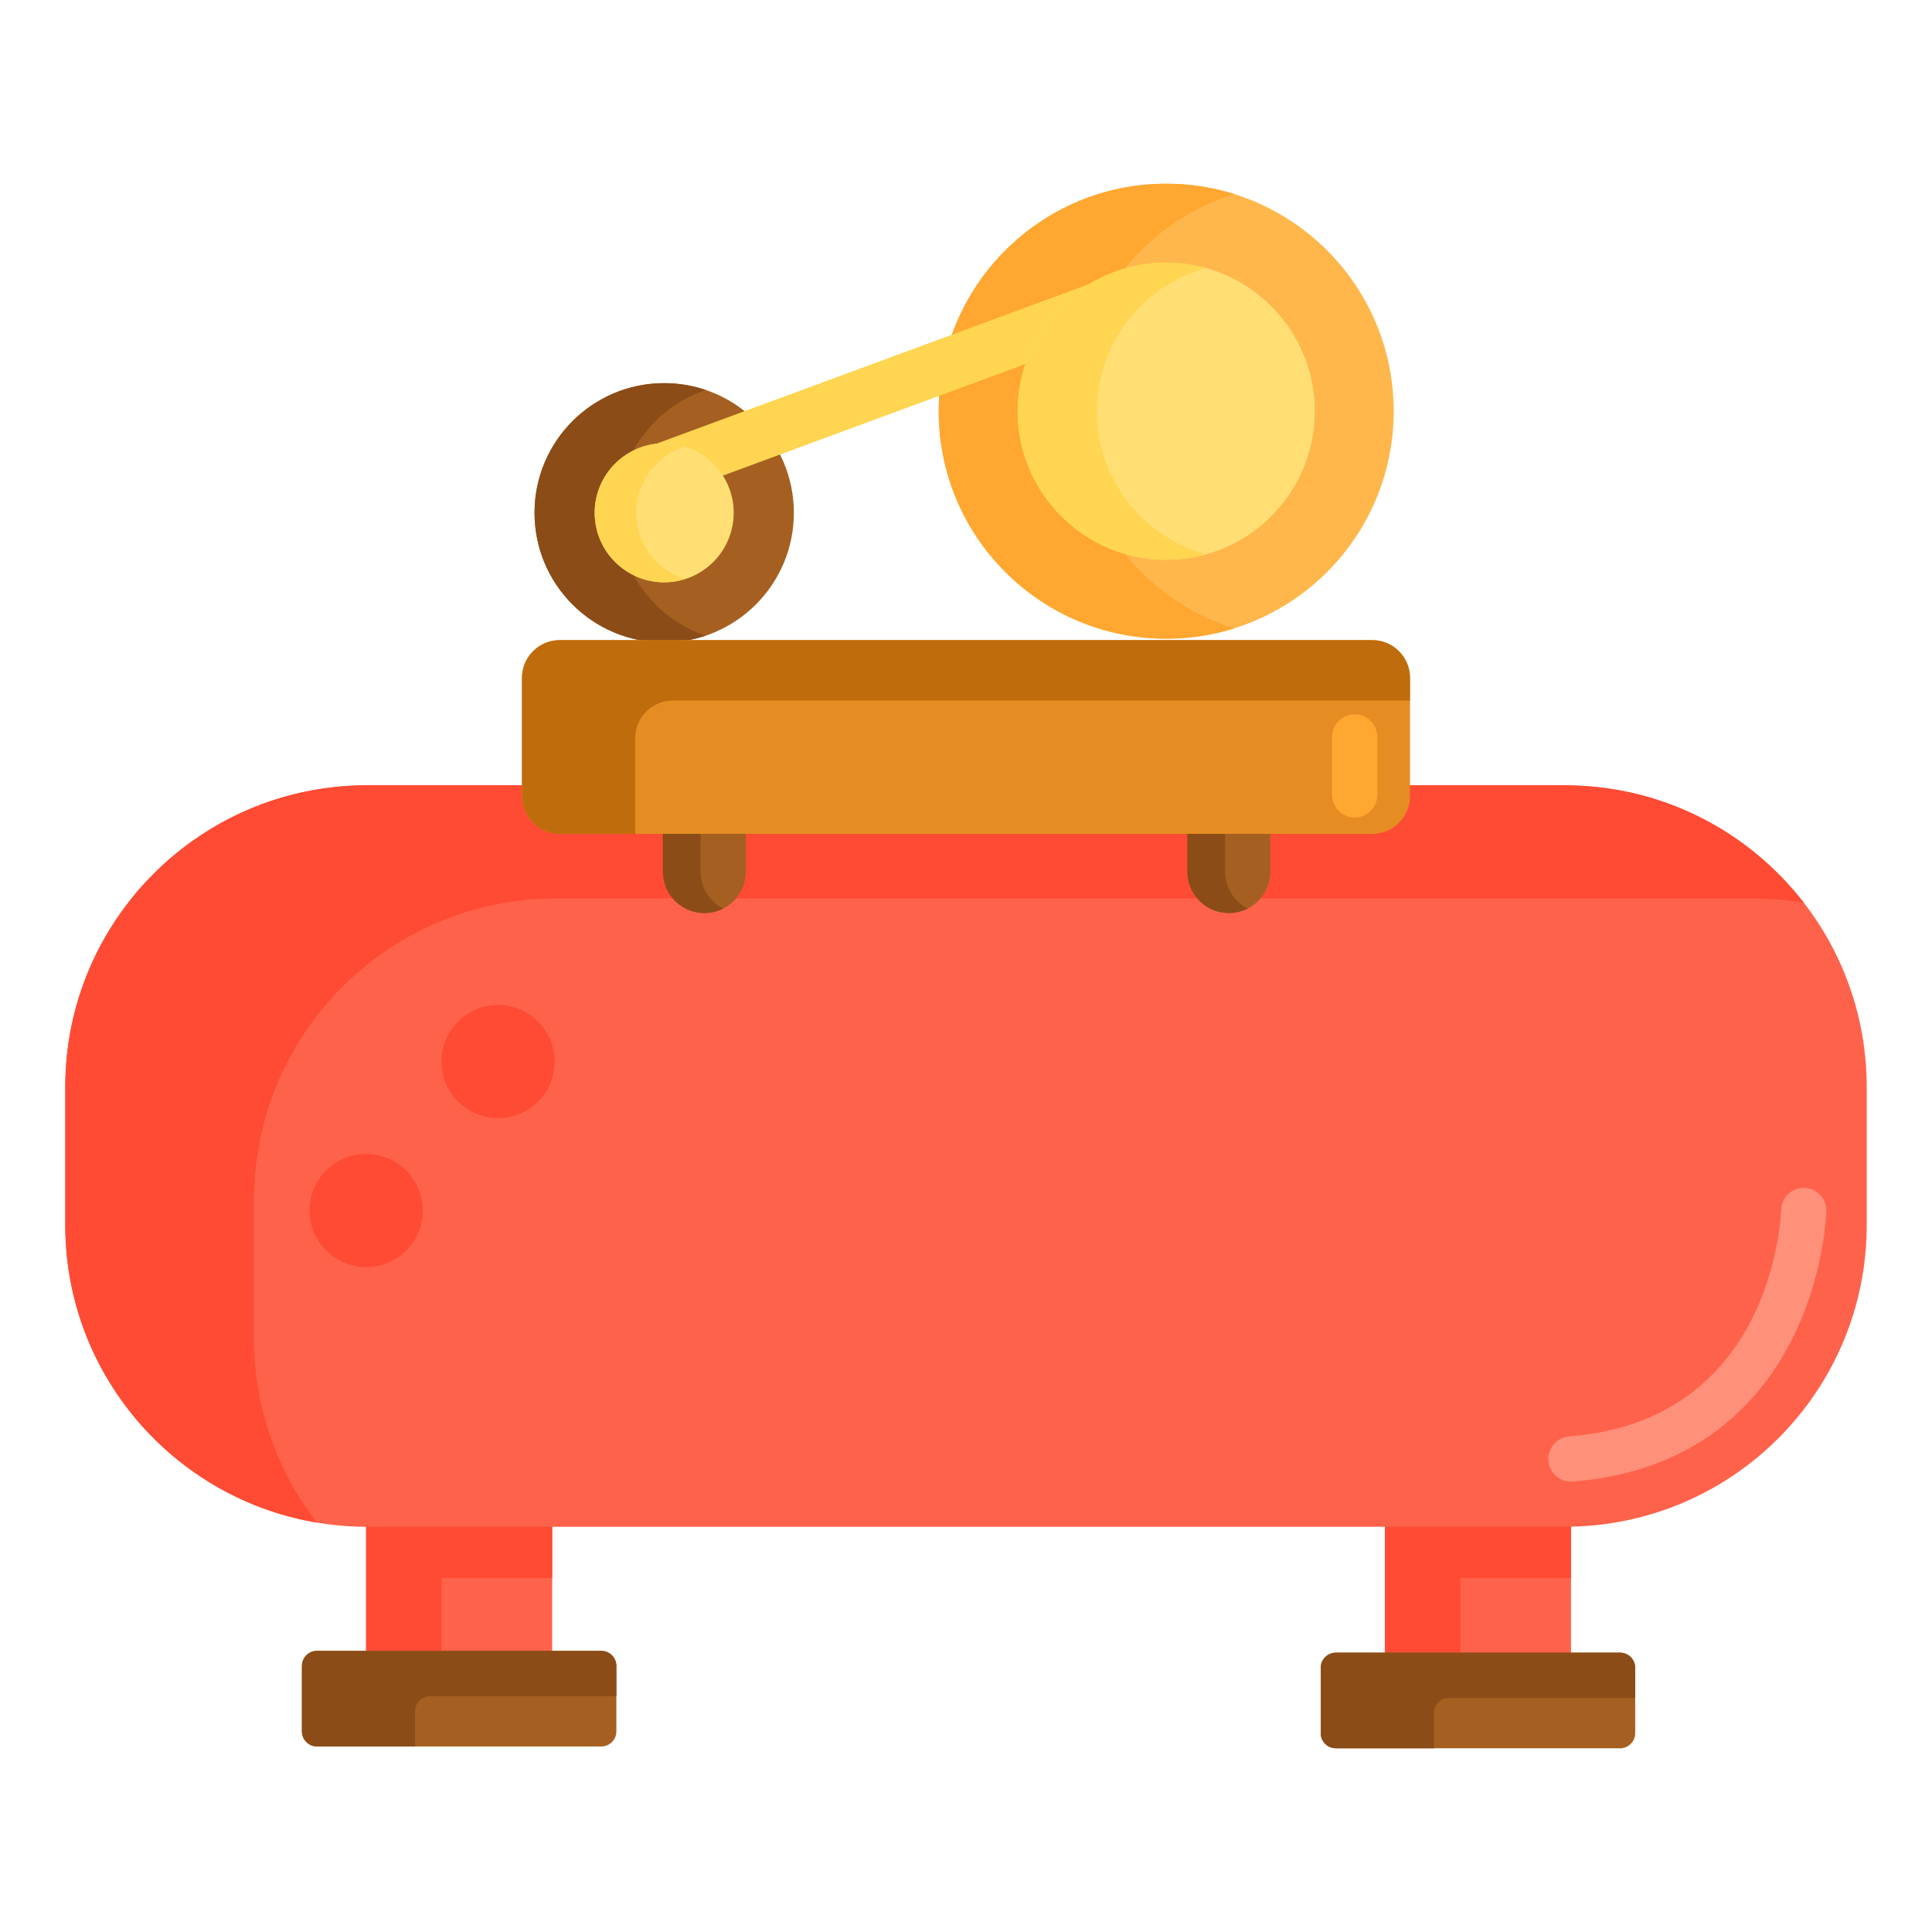 <?xml version="1.0" encoding="utf-8"?>
<!-- Generator: Adobe Illustrator 22.1.0, SVG Export Plug-In . SVG Version: 6.00 Build 0)  -->
<svg xmlns="http://www.w3.org/2000/svg" xmlns:xlink="http://www.w3.org/1999/xlink" version="1.1" id="Layer_1" x="0px" y="0px" viewBox="0 0 512 512" style="enable-background:new 0 0 512 512;" xml:space="preserve" width="512" height="512">
<style type="text/css">
	.st0{fill:#FFA730;}
	.st1{fill:#E58D23;}
	.st2{fill:#BF6C0D;}
	.st3{fill:#A56021;}
	.st4{fill:#FFD551;}
	.st5{fill:#FFF4C1;}
	.st6{fill:#FFC34C;}
	.st7{fill:#FFEA63;}
	.st8{fill:#FCE575;}
	.st9{fill:#FFB74B;}
	.st10{fill:#8C4C17;}
	.st11{fill:#F9BB32;}
	.st12{fill:#FF4B34;}
	.st13{fill:#FF9079;}
	.st14{fill:#FFDF74;}
	.st15{fill:#FF624B;}
	.st16{fill:#CCC033;}
	.st17{fill:#EACF32;}
	.st18{fill:#FFEACF;}
	.st19{fill:#99AF17;}
	.st20{fill:#FFD59A;}
	.st21{fill:#FCDA4F;}
	.st22{fill:#FCF9DE;}
	.st23{fill:#DB9C2E;}
</style>
<g>
	<g>
		<g>
			<path class="st15" d="M411.333,450.165h-39.311c-2.761,0-5-2.239-5-5v-48.978h49.311v48.978     C416.333,447.926,414.095,450.165,411.333,450.165z"/>
		</g>
	</g>
	<g>
		<g>
			<path class="st15" d="M141.333,450.165h-39.311c-2.761,0-5-2.239-5-5v-48.978h49.311v48.978     C146.333,447.926,144.095,450.165,141.333,450.165z"/>
		</g>
	</g>
	<g>
		<g>
			<path class="st12" d="M387.022,418.187h29.311v-22h-49.311v48.979c0,2.761,2.239,5,5,5h15V418.187z"/>
		</g>
	</g>
	<g>
		<g>
			<path class="st12" d="M117.022,418.187h29.311v-22H97.022v48.979c0,2.761,2.239,5,5,5h15V418.187z"/>
		</g>
	</g>
	<g>
		<g>
			<path class="st3" d="M429.344,463.309h-75.333c-2.209,0-4-1.791-4-4v-17.333c0-2.209,1.791-4,4-4h75.333c2.209,0,4,1.791,4,4     v17.333C433.344,461.518,431.554,463.309,429.344,463.309z"/>
		</g>
	</g>
	<g>
		<g>
			<path class="st15" d="M415.625,208.131v-0.023h-0.92h-0.236H97.532h-0.236h-0.273v0.007     c-44.056,0.148-79.727,35.902-79.727,79.993v36.512c0,44.091,35.67,79.845,79.727,79.993v0.007h0.273h0.236h316.936h0.236h0.92     v-0.023c43.757-0.496,79.08-36.103,79.08-79.977v-36.512C494.704,244.233,459.381,208.626,415.625,208.131z"/>
		</g>
	</g>
	<g>
		<g>
			<path class="st3" d="M159.344,462.831H84.011c-2.209,0-4-1.791-4-4v-17.333c0-2.209,1.791-4,4-4h75.333c2.209,0,4,1.791,4,4     v17.333C163.344,461.041,161.554,462.831,159.344,462.831z"/>
		</g>
	</g>
	<g>
		<g>
			<path class="st10" d="M380.011,453.976c0-2.209,1.791-4,4-4h49.333v-8c0-2.209-1.791-4-4-4h-75.333c-2.209,0-4,1.791-4,4v17.334     c0,2.209,1.791,4,4,4h26V453.976z"/>
		</g>
	</g>
	<g>
		<g>
			<path class="st10" d="M110.011,453.498c0-2.209,1.791-4,4-4h49.333v-8c0-2.209-1.791-4-4-4H84.011c-2.209,0-4,1.791-4,4v17.333     c0,2.21,1.791,4,4,4h26V453.498z"/>
		</g>
	</g>
	<g>
		<g>
			<path class="st12" d="M67.296,354.619v-36.512c0-44.091,35.67-79.845,79.727-79.993v-0.007h0.273h0.236h316.936h0.236h0.92v0.023     c4.216,0.048,8.351,0.429,12.386,1.104c-14.457-18.69-36.993-30.816-62.386-31.104v-0.023h-0.92h-0.236H97.532h-0.236h-0.273     v0.007c-44.056,0.148-79.727,35.902-79.727,79.993v36.512c0,39.645,28.845,72.532,66.689,78.873     C73.532,389.975,67.296,373.03,67.296,354.619z"/>
		</g>
	</g>
	<g>
		<g>
			<circle class="st9" cx="309.059" cy="108.976" r="60.286"/>
		</g>
	</g>
	<g>
		<g>
			<path class="st0" d="M284.773,108.976c0-27.025,17.783-49.895,42.286-57.551c-5.685-1.776-11.73-2.735-18-2.735     c-33.295,0-60.286,26.991-60.286,60.286c0,33.294,26.991,60.285,60.286,60.285c6.27,0,12.315-0.958,18-2.735     C302.557,158.871,284.773,136.001,284.773,108.976z"/>
		</g>
	</g>
	<g>
		<g>
			<circle class="st3" cx="176.018" cy="135.899" r="34.362"/>
		</g>
	</g>
	<g>
		<g>
			<path class="st10" d="M163.656,135.899c0-15.129,9.782-27.965,23.362-32.553c-3.455-1.167-7.151-1.809-11-1.809     c-18.978,0-34.362,15.385-34.362,34.362c0,18.978,15.385,34.362,34.362,34.362c3.849,0,7.545-0.642,11-1.809     C173.437,163.864,163.656,151.028,163.656,135.899z"/>
		</g>
	</g>
	<g>
		<g>
			<path class="st3" d="M186.667,241.976L186.667,241.976c-6.075,0-11-4.925-11-11v-20.333h22v20.333     C197.667,237.051,192.742,241.976,186.667,241.976z"/>
		</g>
	</g>
	<g>
		<g>
			<path class="st3" d="M325.667,241.976L325.667,241.976c-6.075,0-11-4.925-11-11v-20.333h22v20.333     C336.667,237.051,331.742,241.976,325.667,241.976z"/>
		</g>
	</g>
	<g>
		<g>
			<path class="st10" d="M185.667,230.976v-20.333h-10v20.333c0,6.075,4.925,11,11,11h0c1.802,0,3.499-0.442,5-1.21     C188.108,238.944,185.667,235.249,185.667,230.976z"/>
		</g>
	</g>
	<g>
		<g>
			<path class="st10" d="M324.667,230.976v-20.333h-10v20.333c0,6.075,4.925,11,11,11h0c1.802,0,3.499-0.442,5-1.21     C327.108,238.944,324.667,235.249,324.667,230.976z"/>
		</g>
	</g>
	<g>
		<g>
			
				<rect x="166.982" y="94.848" transform="matrix(0.938 -0.346 0.346 0.938 -20.616 88.28)" class="st4" width="139.808" height="14.036"/>
		</g>
	</g>
	<g>
		<g>
			<path class="st1" d="M363.667,220.976H148.333c-5.523,0-10-4.477-10-10v-31.333c0-5.523,4.477-10,10-10h215.333     c5.523,0,10,4.477,10,10v31.333C373.667,216.499,369.19,220.976,363.667,220.976z"/>
		</g>
	</g>
	<g>
		<g>
			<path class="st2" d="M168.333,195.643c0-5.523,4.477-10,10-10h195.333v-6c0-5.523-4.477-10-10-10H148.333     c-5.523,0-10,4.477-10,10v31.333c0,5.522,4.477,10,10,10h20V195.643z"/>
		</g>
	</g>
	<g>
		<g>
			<path class="st14" d="M176.018,154.32c-10.157,0-18.421-8.263-18.421-18.421c0-10.157,8.264-18.422,18.421-18.422     c10.157,0,18.421,8.264,18.421,18.422C194.439,146.057,186.176,154.32,176.018,154.32z"/>
		</g>
	</g>
	<g>
		<g>
			<path class="st14" d="M309.059,148.353c-21.713,0-39.378-17.665-39.378-39.378s17.665-39.377,39.378-39.377     c21.713,0,39.377,17.664,39.377,39.377S330.772,148.353,309.059,148.353z"/>
		</g>
	</g>
	<g>
		<g>
			<path class="st4" d="M168.597,135.899c0-8.242,5.442-15.237,12.921-17.582c-1.738-0.545-3.585-0.84-5.5-0.84     c-10.157,0-18.421,8.265-18.421,18.422s8.264,18.421,18.421,18.421c1.915,0,3.762-0.295,5.5-0.84     C174.039,151.136,168.597,144.142,168.597,135.899z"/>
		</g>
	</g>
	<g>
		<g>
			<path class="st4" d="M290.682,108.976c0-18.077,12.248-33.336,28.878-37.944c-3.345-0.927-6.864-1.433-10.5-1.433     c-21.713,0-39.378,17.664-39.378,39.376s17.665,39.377,39.378,39.377c3.636,0,7.155-0.506,10.5-1.433     C302.929,142.313,290.682,127.052,290.682,108.976z"/>
		</g>
	</g>
	<g>
		<g>
			<circle class="st12" cx="132" cy="281.321" r="15"/>
		</g>
	</g>
	<g>
		<g>
			<circle class="st12" cx="97.022" cy="320.8" r="15"/>
		</g>
	</g>
	<g>
		<g>
			<path class="st13" d="M416.327,392.643c-3.103,0-5.731-2.39-5.976-5.535c-0.257-3.304,2.213-6.19,5.517-6.447     c53.771-4.182,56.073-57.758,56.145-60.037c0.104-3.307,2.86-5.938,6.174-5.815c3.308,0.097,5.912,2.848,5.821,6.156     c-0.019,0.679-0.552,16.814-8.967,33.685c-7.917,15.873-24.448,35.347-58.242,37.975     C416.641,392.637,416.483,392.643,416.327,392.643z"/>
		</g>
	</g>
	<g>
		<g>
			<path class="st0" d="M359,216.643c-3.313,0-6-2.687-6-6v-15.333c0-3.313,2.687-6,6-6s6,2.687,6,6v15.333     C365,213.956,362.313,216.643,359,216.643z"/>
		</g>
	</g>
</g>
</svg>
